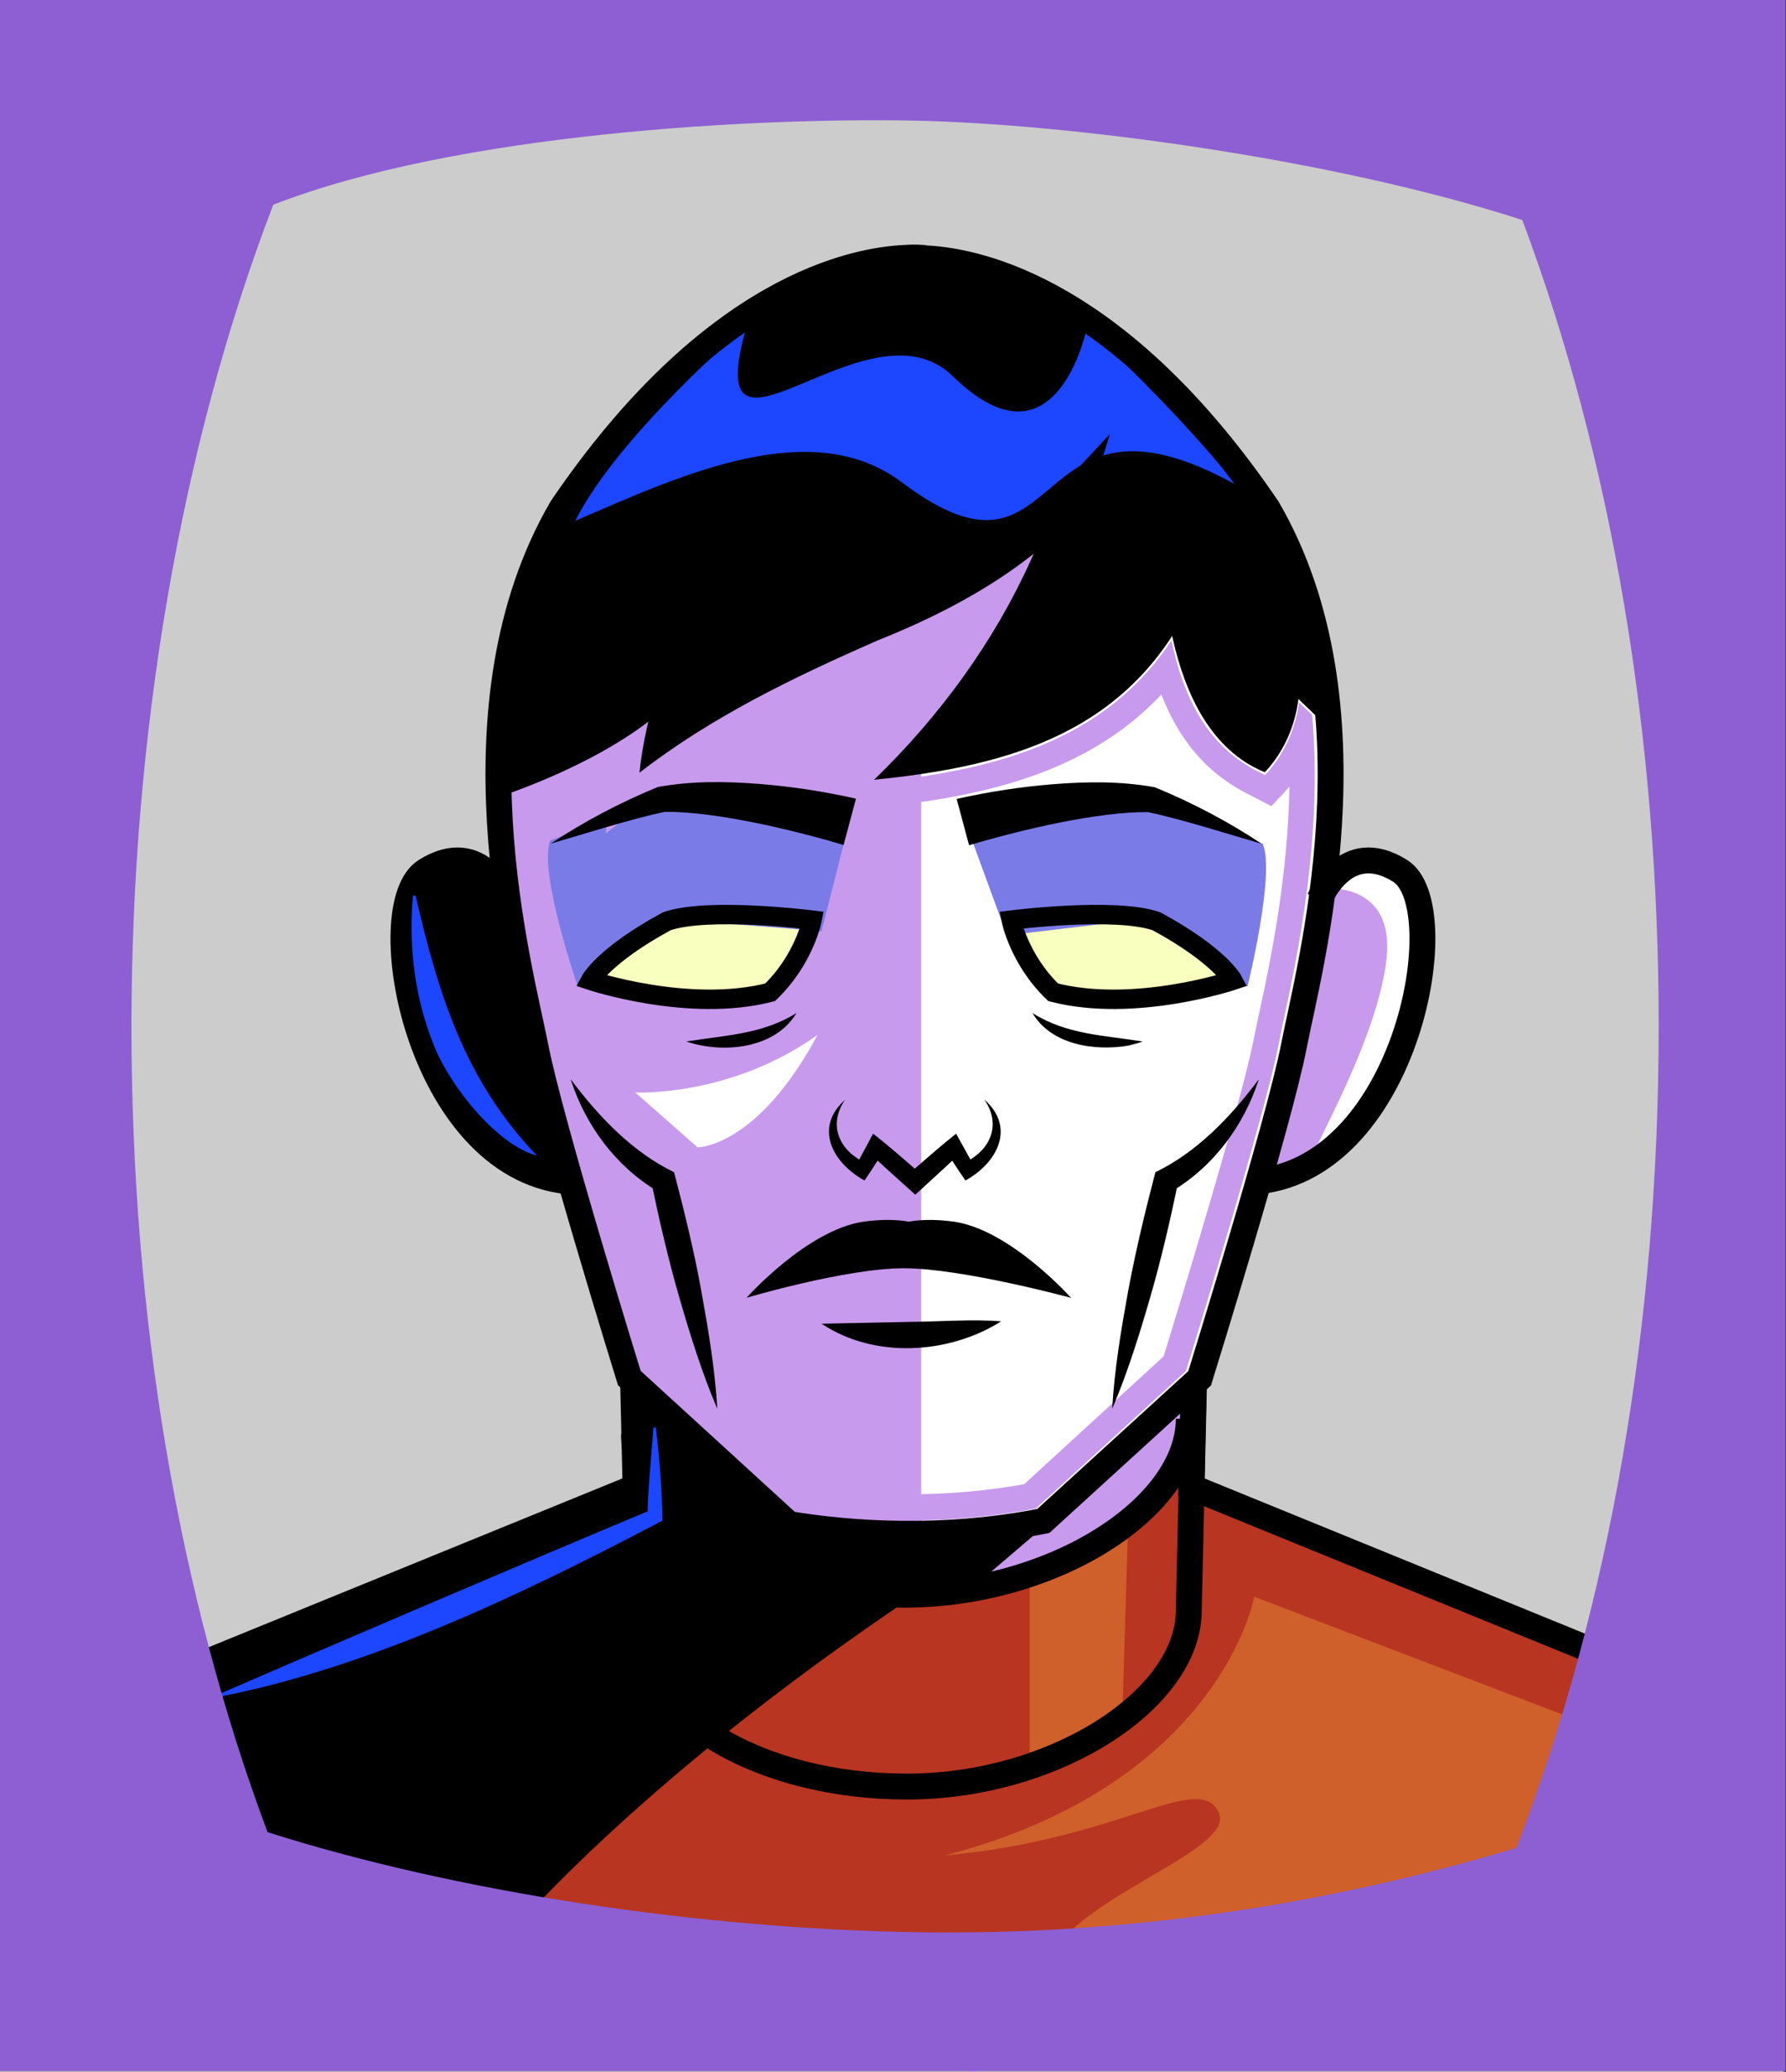 <svg id="Capa_2" xmlns="http://www.w3.org/2000/svg" xmlns:xlink="http://www.w3.org/1999/xlink" viewBox="0 0 69.02 80.03">
<rect x="0" y="0" width="69.02" height="80.03" fill="#333333" stroke="none"/>
<defs >
<style >
.cls-1{fill:#c89aed;}.cls-2{fill:#fff;}.cls-3{fill:#f8ffbf;}.cls-4{fill:#7b7be8;}.cls-5{fill:#a88347;}.cls-6{fill:#782ab5;}.cls-7,.cls-8{stroke:#000;stroke-miterlimit:10;}.cls-7,.cls-8,.cls-9,.cls-10,.cls-11{fill:none;}.cls-12{fill:#1c46ff;}.cls-8{stroke-width:.75px;}.cls-9{stroke:#deb778;stroke-dasharray:0 0 0 4.06;stroke-linecap:round;stroke-linejoin:round;}.cls-13{fill:#deb778;}.cls-14{fill:url(#USGS_19_Inundación_de_tierra_2);}.cls-11{stroke:#1d1d1b;stroke-dasharray:0 0 2 2;stroke-width:.3px;}.cls-15{fill:#cf5f2b;}.cls-16{fill:#fcf0c5;}.cls-17{fill:#b83521;}
</style>
<pattern id="USGS_19_Inundación_de_tierra_2" x="0" y="0" width="72" height="72" patternTransform="translate(267.52 -16063) rotate(-90)" patternUnits="userSpaceOnUse" viewBox="0 0 72 72">
<g >
<rect class="cls-10" width="72" height="72">
</rect>
<g >
<line class="cls-11" x1="71" y1="71" x2="144.44" y2="71">
</line>
<line class="cls-11" x1="71" y1="67" x2="144.44" y2="67">
</line>
<line class="cls-11" x1="71" y1="63" x2="144.44" y2="63">
</line>
<line class="cls-11" x1="71" y1="59" x2="144.44" y2="59">
</line>
<line class="cls-11" x1="71" y1="55" x2="144.44" y2="55">
</line>
<line class="cls-11" x1="71" y1="51" x2="144.44" y2="51">
</line>
<line class="cls-11" x1="71" y1="47" x2="144.44" y2="47">
</line>
<line class="cls-11" x1="71" y1="43" x2="144.44" y2="43">
</line>
<line class="cls-11" x1="71" y1="39" x2="144.44" y2="39">
</line>
<line class="cls-11" x1="71" y1="35" x2="144.44" y2="35">
</line>
<line class="cls-11" x1="71" y1="31" x2="144.44" y2="31">
</line>
<line class="cls-11" x1="71" y1="27" x2="144.44" y2="27">
</line>
<line class="cls-11" x1="71" y1="23" x2="144.44" y2="23">
</line>
<line class="cls-11" x1="71" y1="19" x2="144.44" y2="19">
</line>
<line class="cls-11" x1="71" y1="15" x2="144.44" y2="15">
</line>
<line class="cls-11" x1="71" y1="11" x2="144.44" y2="11">
</line>
<line class="cls-11" x1="71" y1="7" x2="144.44" y2="7">
</line>
<line class="cls-11" x1="71" y1="3" x2="144.44" y2="3">
</line>
</g>


<g >
<line class="cls-11" x1="-1" y1="71" x2="72.44" y2="71">
</line>
<line class="cls-11" x1="-1" y1="67" x2="72.44" y2="67">
</line>
<line class="cls-11" x1="-1" y1="63" x2="72.44" y2="63">
</line>
<line class="cls-11" x1="-1" y1="59" x2="72.44" y2="59">
</line>
<line class="cls-11" x1="-1" y1="55" x2="72.44" y2="55">
</line>
<line class="cls-11" x1="-1" y1="51" x2="72.44" y2="51">
</line>
<line class="cls-11" x1="-1" y1="47" x2="72.44" y2="47">
</line>
<line class="cls-11" x1="-1" y1="43" x2="72.44" y2="43">
</line>
<line class="cls-11" x1="-1" y1="39" x2="72.44" y2="39">
</line>
<line class="cls-11" x1="-1" y1="35" x2="72.44" y2="35">
</line>
<line class="cls-11" x1="-1" y1="31" x2="72.44" y2="31">
</line>
<line class="cls-11" x1="-1" y1="27" x2="72.44" y2="27">
</line>
<line class="cls-11" x1="-1" y1="23" x2="72.44" y2="23">
</line>
<line class="cls-11" x1="-1" y1="19" x2="72.44" y2="19">
</line>
<line class="cls-11" x1="-1" y1="15" x2="72.44" y2="15">
</line>
<line class="cls-11" x1="-1" y1="11" x2="72.44" y2="11">
</line>
<line class="cls-11" x1="-1" y1="7" x2="72.44" y2="7">
</line>
<line class="cls-11" x1="-1" y1="3" x2="72.44" y2="3">
</line>
<line class="cls-11" x1="1.04" y1="69" x2="74.48" y2="69">
</line>
<line class="cls-11" x1="1.04" y1="65" x2="74.48" y2="65">
</line>
<line class="cls-11" x1="1.04" y1="61" x2="74.48" y2="61">
</line>
<line class="cls-11" x1="1.04" y1="57" x2="74.48" y2="57">
</line>
<line class="cls-11" x1="1.04" y1="53" x2="74.48" y2="53">
</line>
<line class="cls-11" x1="1.04" y1="49" x2="74.48" y2="49">
</line>
<line class="cls-11" x1="1.04" y1="45" x2="74.48" y2="45">
</line>
<line class="cls-11" x1="1.04" y1="41" x2="74.48" y2="41">
</line>
<line class="cls-11" x1="1.04" y1="37" x2="74.48" y2="37">
</line>
<line class="cls-11" x1="1.04" y1="33" x2="74.48" y2="33">
</line>
<line class="cls-11" x1="1.04" y1="29" x2="74.48" y2="29">
</line>
<line class="cls-11" x1="1.04" y1="25" x2="74.48" y2="25">
</line>
<line class="cls-11" x1="1.04" y1="21" x2="74.48" y2="21">
</line>
<line class="cls-11" x1="1.04" y1="17" x2="74.48" y2="17">
</line>
<line class="cls-11" x1="1.04" y1="13" x2="74.48" y2="13">
</line>
<line class="cls-11" x1="1.04" y1="9" x2="74.48" y2="9">
</line>
<line class="cls-11" x1="1.04" y1="5" x2="74.48" y2="5">
</line>
<line class="cls-11" x1="1.04" y1="1" x2="74.48" y2="1">
</line>
</g>


<g >
<line class="cls-11" x1="-73" y1="71" x2=".44" y2="71">
</line>
<line class="cls-11" x1="-73" y1="67" x2=".44" y2="67">
</line>
<line class="cls-11" x1="-73" y1="63" x2=".44" y2="63">
</line>
<line class="cls-11" x1="-73" y1="59" x2=".44" y2="59">
</line>
<line class="cls-11" x1="-73" y1="55" x2=".44" y2="55">
</line>
<line class="cls-11" x1="-73" y1="51" x2=".44" y2="51">
</line>
<line class="cls-11" x1="-73" y1="47" x2=".44" y2="47">
</line>
<line class="cls-11" x1="-73" y1="43" x2=".44" y2="43">
</line>
<line class="cls-11" x1="-73" y1="39" x2=".44" y2="39">
</line>
<line class="cls-11" x1="-73" y1="35" x2=".44" y2="35">
</line>
<line class="cls-11" x1="-73" y1="31" x2=".44" y2="31">
</line>
<line class="cls-11" x1="-73" y1="27" x2=".44" y2="27">
</line>
<line class="cls-11" x1="-73" y1="23" x2=".44" y2="23">
</line>
<line class="cls-11" x1="-73" y1="19" x2=".44" y2="19">
</line>
<line class="cls-11" x1="-73" y1="15" x2=".44" y2="15">
</line>
<line class="cls-11" x1="-73" y1="11" x2=".44" y2="11">
</line>
<line class="cls-11" x1="-73" y1="7" x2=".44" y2="7">
</line>
<line class="cls-11" x1="-73" y1="3" x2=".44" y2="3">
</line>
<line class="cls-11" x1="-70.96" y1="69" x2="2.48" y2="69">
</line>
<line class="cls-11" x1="-70.96" y1="65" x2="2.48" y2="65">
</line>
<line class="cls-11" x1="-70.96" y1="61" x2="2.48" y2="61">
</line>
<line class="cls-11" x1="-70.96" y1="57" x2="2.48" y2="57">
</line>
<line class="cls-11" x1="-70.96" y1="53" x2="2.48" y2="53">
</line>
<line class="cls-11" x1="-70.96" y1="49" x2="2.48" y2="49">
</line>
<line class="cls-11" x1="-70.96" y1="45" x2="2.48" y2="45">
</line>
<line class="cls-11" x1="-70.96" y1="41" x2="2.48" y2="41">
</line>
<line class="cls-11" x1="-70.96" y1="37" x2="2.48" y2="37">
</line>
<line class="cls-11" x1="-70.96" y1="33" x2="2.48" y2="33">
</line>
<line class="cls-11" x1="-70.96" y1="29" x2="2.48" y2="29">
</line>
<line class="cls-11" x1="-70.96" y1="25" x2="2.48" y2="25">
</line>
<line class="cls-11" x1="-70.96" y1="21" x2="2.48" y2="21">
</line>
<line class="cls-11" x1="-70.96" y1="17" x2="2.48" y2="17">
</line>
<line class="cls-11" x1="-70.96" y1="13" x2="2.48" y2="13">
</line>
<line class="cls-11" x1="-70.96" y1="9" x2="2.48" y2="9">
</line>
<line class="cls-11" x1="-70.96" y1="5" x2="2.48" y2="5">
</line>
<line class="cls-11" x1="-70.96" y1="1" x2="2.48" y2="1">
</line>
</g>


</g>


</pattern>
</defs>
  <path
     style="opacity:1;vector-effect:none;fill:#cccccc;fill-opacity:1;fill-rule:nonzero;stroke:none;stroke-width:4.495;stroke-linecap:butt;stroke-linejoin:miter;stroke-miterlimit:4;stroke-dasharray:none;stroke-dashoffset:0;stroke-opacity:1"
     d="M -0.08,0.361 V 80.361 H 68.92 V 0.361 Z"
     id="rect4304"/>



<g id="Characters">
<g >
<path class="cls-1" d="M64.07,64.8l-1.61,9.75-24.86,5.48-30.48-4.94-3.75-8.83,21.26-8.82-.13-4.01-.53-1.08s-.67-1.46-2.01-6.68c-3.07-.27-5.08-4.15-6.15-7.09-1.07-2.94,.67-7.08,3.87-4.01-.1-.26-.35-1.9-.29-4.24,.1-3.88,1.05-9.65,4.97-14.08,7.22-7.89,12.17-6.01,12.17-6.01,10.04,3.06,13.55,9.82,14.53,16.22,.42,2.8,.37,5.52,.17,7.84,2.41-2.81,4.68-.54,3.34,4.94-1.07,5.08-5.75,6.42-5.75,6.42l-2.81,8.42,.4,3.74,17.65,6.96Z">
</path>
<path class="cls-2" d="M35.6,29.56v29.43l4.68-.3,5.89-5.36s3.02-10.04,4.23-14.79,.75-11.85,.6-12.53-6.94-3.09-8.98-2.04-6.41,5.58-6.41,5.58Z">
</path>
<path d="M51.06,26.48l-1.4-.38-1.2,3.03s-2.26-1.09-3.03-6.49c-2.92,6.06-9.2,6.6-9.2,6.6,0,0,3.36-4.23,4.87-9.42-2.92,2.6-6.7,4.01-9.95,5.52-3.25,1.51-5.71,3.35-5.71,3.35l-.02-1.95c-1.94,2.03-5.13,3.27-6.04,3.61,.1-3.88,1.05-9.65,4.97-14.08,7.22-7.89,12.17-6.01,12.17-6.01,10.04,3.06,13.55,9.82,14.53,16.22Z">
</path>
<path class="cls-12" d="M28.85,12.58s-4.96,4.23-6.62,7.54c4.23-1.84,9.18-4.08,12.62-1.49,6.51,4.9,4.66-4.49,12.94,.11-2.76-3.4-5.79-6.07-5.79-6.07,0,0-1.17,5.78-5.18,1.86-3.29-3.21-9.89,4.76-7.96-1.95Z">
</path>
<path d="M19.68,34.59s-1.33-2.19-3.23-.89-.8,5.6,.3,7.59,3.22,4.68,5.21,4.39c-1.28-5.27-2.27-11.09-2.27-11.09Z">
</path>
<path d="M40.33,58.98l-19.08,16.29-14.29-2.7-1.9-7.69,19.57-7.43-.13-4.01,5.64,4.94s6.49,1.4,10.19,.6Z">
</path>
<path class="cls-3" d="M31.16,35.36l-5.13,.16s-2.53,1.34-3,2.37c5.21,1.03,6.87,.63,6.87,.63,0,0,1.11-1.97,1.26-3.16Z">
</path>
<path class="cls-3" d="M40.41,38.37s-1.17-1.46-1.17-2.82c4.18-.29,5.25,0,5.25,0,0,0,2.53,1.36,3.01,2.33-3.79,1.17-7.09,.49-7.09,.49Z">
</path>
<path class="cls-17" d="M46.09,56.48s-2.03,4.7-10.56,5.02c-11.2,7.47-16.11,13.55-16.11,13.55,0,0,9.92,5.76,22.2,3.63s21.13-5.12,21.13-5.12l.96-9.18-17.28-6.53-.33-1.37Z">
</path>
<path class="cls-4" d="M32.79,31.87l-1.04,4.1-5.72-.46-3.72,2.54s-1.53-4.45-1.04-5.59c4.28-1.58,4.8-1.73,4.8-1.73,0,0,4.35-.44,6.72,1.14Z">
</path>
<path class="cls-4" d="M37.35,31.87l1.56,4.26,5.2-.62,4.1,2.6s1.08-4.38,.59-5.51c-4.28-1.58-4.73-1.87-4.73-1.87,0,0-4.35-.44-6.72,1.14Z">
</path>
<path class="cls-1" d="M37.09,24.46c-1.17,1.81-2.59,3.51-4.2,5.02l-2.14,2.02,2.93-.29c4.1-.41,8.25-1.25,11.2-4.38,.68,1.74,1.72,2.97,3.17,3.75l.41,.21,.67,.35,.52-.55c.06-.07,.12-.14,.18-.21-.06,3.55-.74,6.76-1.15,8.67-.09,.42-.17,.79-.23,1.09-.48,2.45-2.83,10.14-3.48,12.25l-5.39,4.94c-1.44,.26-2.94,.39-4.47,.39-1.32,0-2.64-.1-3.94-.29l-5.51-5.04c-.49-1.59-2.97-9.71-3.47-12.27l-.08-.38c-.04-.19-.09-.4-.14-.66-.35-1.59-.99-4.47-1.15-7.73,.73-.29,1.75-.73,2.8-1.3l-.21,2.14,1.84-1.42c2.88-2.23,6.21-3.81,9.06-5.04,.98-.39,1.9-.81,2.77-1.26m2.7-2.88c-1.78,1.36-3.82,2.41-5.84,3.21-3.31,1.43-6.5,3.01-9.31,5.18,.07-.67,.19-1.32,.34-1.97-1.92,1.44-4.37,2.37-5.18,2.66,.09,3.55,.78,6.73,1.2,8.63,.08,.4,.16,.74,.21,1.02,.52,2.7,3.2,11.4,3.57,12.63l5.94,5.43c1.18,.19,2.68,.35,4.39,.35,1.51,0,3.18-.12,4.93-.46l5.8-5.31c.38-1.22,3.06-9.93,3.58-12.61,.06-.29,.13-.65,.22-1.06,.52-2.44,1.49-6.97,1.08-11.67l-.51-.49c-.14,1.03-.57,2.01-1.31,2.81l-.41-.21c-1.94-1.04-2.78-2.97-3.21-4.99-2.63,3.96-6.93,5.04-11.72,5.51,2.58-2.43,4.74-5.35,6.2-8.6,.01-.01,.01-.02,.01-.03h0Z">
</path>
<path class="cls-2" d="M24.54,42.2s3.67,.19,7.05-2.22c-2.32,4.34-4.63,4.34-4.63,4.34l-2.41-2.12Z">
</path>
<path class="cls-15" d="M43.59,59.09l-.21,6.97s-1.58,1.37-3.59,1.9v-7.08l3.8-1.8Z">
</path>
<path class="cls-15" d="M48.47,61.68s-1.3,7.22-11.96,9.99c6.72-.59,9.79-3.26,10.58-1.68s-6.53,3.56-6.62,6.23c14.73-.99,20.67-2.97,20.67-2.97l1.58-6.13-14.24-5.44Z">
</path>
<path class="cls-2" d="M51.23,34.32s2.69-.26,2.35,2.74-2.74,7.12-2.83,7.55c4.8-4.03,4.12-7.29,4.2-9.44s-2.55-2.48-3.72-.85Z">
</path>
<path class="cls-7" d="M35.78,9.97s-.04,0-.13-.01c-.3-.02-.52-.01-.64,0-1.99,.08-7.5,1.13-13.3,9.66-4.44,7.61-1.6,17.83-1.02,20.79,.57,2.95,3.63,12.82,3.63,12.82l6.17,5.64c2.35,.39,5.94,.65,9.83-.12l6.04-5.51s3.07-9.87,3.64-12.82c.57-2.96,3.41-13.18-1.02-20.79-5.68-8.35-11.08-9.54-13.18-9.65-.04-.01-.09-.01-.13-.01-.3-.02-.52-.01-.64,0-.09,.01-.13,.01-.13,.01">
</path>
<path class="cls-7" d="M19.37,30.22s4.58-1.5,6.62-3.89">
</path>
<path d="M32.22,18.25c-3.24,2.63-5.68,6.36-6.28,10.52,0,0-.8-.47-.8-.47,4.95-3.92,11.7-4.78,15.92-9.57,0,0,1.83-1.96,1.83-1.96-1.13,3.75-2.65,7.5-5.04,10.62-.6,.82-1.29,1.59-2,2.33l-.5-1.03c5.95-.8,8.28-2.75,10.74-8.12,.15,2.74,.24,6.59,2.89,8.13,0,0-.64,.13-.64,.13,1.01-1.14,.91-2.89,.76-4.3,.61,.58,2.04,2.01,2.66,2.6,0,0-.7,.72-.7,.72l-1.71-1.65s.86-.42,.86-.42c.11,1.48-.3,2.95-1.33,4.05-2.1-.85-3.08-3.06-3.55-5.12-.14-.64-.24-1.25-.29-1.93l1.12,.22c-2.43,5.25-7.05,6.59-12.38,7.12,2.51-2.43,4.61-5.28,6.05-8.47,.41-.88,.79-1.8,1.09-2.69l1,.57c-2.14,2.43-5.09,4.05-8.01,5.21-3.26,1.43-6.43,2.96-9.2,5.11,.52-4.77,3.25-9.27,7.49-11.59h0Z">
</path>
<path d="M21.25,32.61c1.31-.87,2.69-1.6,4.17-2.21,1.32-.24,2.63-.22,3.91-.12,1.27,.1,2.5,.29,3.75,.57l-.48,1.79c-2.11-.63-5.03-1.3-6.91-1.28-1.3,.27-3.16,.87-4.45,1.24h0Z">
</path>
<path d="M48.81,32.61c-1.31-.38-3.15-.97-4.45-1.24-1.88-.02-4.8,.65-6.91,1.28,0,0-.48-1.79-.48-1.79,1.26-.28,2.49-.47,3.75-.57,1.28-.1,2.6-.12,3.91,.12,1.48,.61,2.86,1.34,4.17,2.21h0Z">
</path>
<path class="cls-8" d="M31.38,35.54s-4.05-.51-5.62,.05c-2.43,1.32-2.94,2.28-2.94,2.28,0,0,3.8,1.27,6.94,.46,1.32-1.27,1.62-2.79,1.62-2.79Z">
</path>
<path class="cls-8" d="M39.08,35.54s4.05-.51,5.62,.05c2.43,1.32,2.94,2.28,2.94,2.28,0,0-3.8,1.27-6.94,.46-1.32-1.27-1.62-2.79-1.62-2.79Z">
</path>
<path d="M38.06,42.49c1.19,1.07,.48,2.43-.75,3.11-.25-.36-.5-.74-.73-1.11,0,0,.51,.07,.51,.07-.56,.54-1.15,1.06-1.72,1.59,0,0-.25-.23-.25-.23-.5-.45-1-.89-1.49-1.36l.51-.07-.55,.84-.18,.27c-1.24-.68-1.96-2.04-.76-3.11-.68,1-.18,2,.83,2.44,0,0-.41,.11-.41,.11l.49-.91,.18-.34c.64,.5,1.25,1.04,1.86,1.57,0,0-.5,0-.5,0,.61-.53,1.22-1.07,1.85-1.57,.22,.41,.47,.83,.68,1.25,0,0-.41-.11-.41-.11,1.01-.44,1.51-1.44,.83-2.44h0Z">
</path>
<path d="M22.07,41.71c1.13,1.5,2.41,2.81,3.98,3.57,.4,1.53,.78,3.07,1.06,4.63,.27,1.49,.52,2.98,.61,4.51-.6-1.41-1.05-2.86-1.47-4.31-.42-1.45-.76-2.93-1.07-4.4l.24,.31c-1.62-.96-2.79-2.55-3.36-4.31h0Z">
</path>
<path d="M48.64,41.71c-.57,1.76-1.73,3.34-3.36,4.31,0,0,.24-.31,.24-.31-.31,1.48-.65,2.95-1.07,4.4-.42,1.45-.87,2.9-1.47,4.31,.09-1.53,.34-3.02,.61-4.51,.29-1.56,.66-3.1,1.06-4.63,1.57-.76,2.86-2.07,3.98-3.57h0Z">
</path>
<path class="cls-7" d="M24.59,57.31l.13,5.5c0,3.43,4.62,6.2,10.33,6.2s10.89-3.37,10.89-6.8l.2-8.69">
</path>
<path class="cls-7" d="M24.5,55.4c0,3.43,4.67,6.2,10.44,6.2s11-3.37,11-6.8">
</path>
<polyline class="cls-7" points="24.47 53.52 24.56 57.44 5.36 65.27">
</polyline>
<polyline class="cls-7" points="46.13 53.52 46.04 57.44 65.24 65.27">
</polyline>
<path class="cls-7" d="M19.56,34.72s-.98-2.42-3.11-1.08-.3,11.38,5.48,11.99">
</path>
<path class="cls-7" d="M51,34.72s.98-2.42,3.11-1.08,.3,11.38-5.48,11.99">
</path>
<path d="M41.39,50.13s-2.34-2.62-4.52-2.94c-.73-.1-1.31-.08-1.75,0-.44-.08-1.02-.1-1.75,0-2.19,.32-4.52,2.94-4.52,2.94,0,0,3.83-1.14,6.08-1.14s6.45,1.14,6.45,1.14Z">
</path>
<path d="M31.75,51.13l3.46-.07c1.05-.01,2.42-.11,3.48-.02-2.03,1.28-4.91,1.45-6.94,.09h0Z">
</path>
<path d="M30.78,39.13c-.83,1.39-2.84,1.58-4.26,1.1,1.5-.24,2.96-.28,4.26-1.1h0Z">
</path>
<path d="M39.9,39.13c1.3,.83,2.76,.86,4.26,1.1-.18,.07-.37,.11-.56,.16-1.3,.22-2.98-.03-3.7-1.26h0Z">
</path>
<path class="cls-12" d="M8.05,65.62c4.23-1.84,12.75-5.48,17-7.25-.11,.33,.22-3.3,.2-3.23,0,0,.1,0,.1,0,.13,1.2,.24,2.4,.25,3.6-5.51,2.89-11.51,5.78-17.54,6.88h0Z">
</path>
<path class="cls-12" d="M16.06,34.6c.91,3.91,1.93,7.15,4.69,10.04-1.53-.41-3.33-2.64-3.97-4.23-.75-1.84-1-3.85-.82-5.82,0,0,.1,.01,.1,.01h0Z">
</path>
</g>


</g>





  <path
     style="opacity:1;vector-effect:none;fill:#8d5fd3;fill-opacity:1;fill-rule:nonzero;stroke:none;stroke-width:2.358;stroke-linecap:butt;stroke-linejoin:miter;stroke-miterlimit:4;stroke-dasharray:none;stroke-dashoffset:0;stroke-opacity:0.442"
     d="M 0,1.2e-7 V 80 H 69 V 1.2e-7 Z M 35.24,4.658 c 6.068,0.112 16.27,1.47 23.59,3.84 3.46,9.24 5.27,19.951 5.27,31.141 0,11.47 -1.89,22.39 -5.5,31.74 -7.2,2.16 -14.94,3.377 -23.02,3.26 -8.58,-0.124 -18.036,-1.573 -25.24,-3.869 -3.45,-9.22 -5.26,-19.931 -5.26,-31.131 0,-11.2 1.89,-22.38 5.48,-31.73 C 17.683,5.134 29.173,4.546 35.24,4.658 Z"
     id="rect4304" />


</svg>
